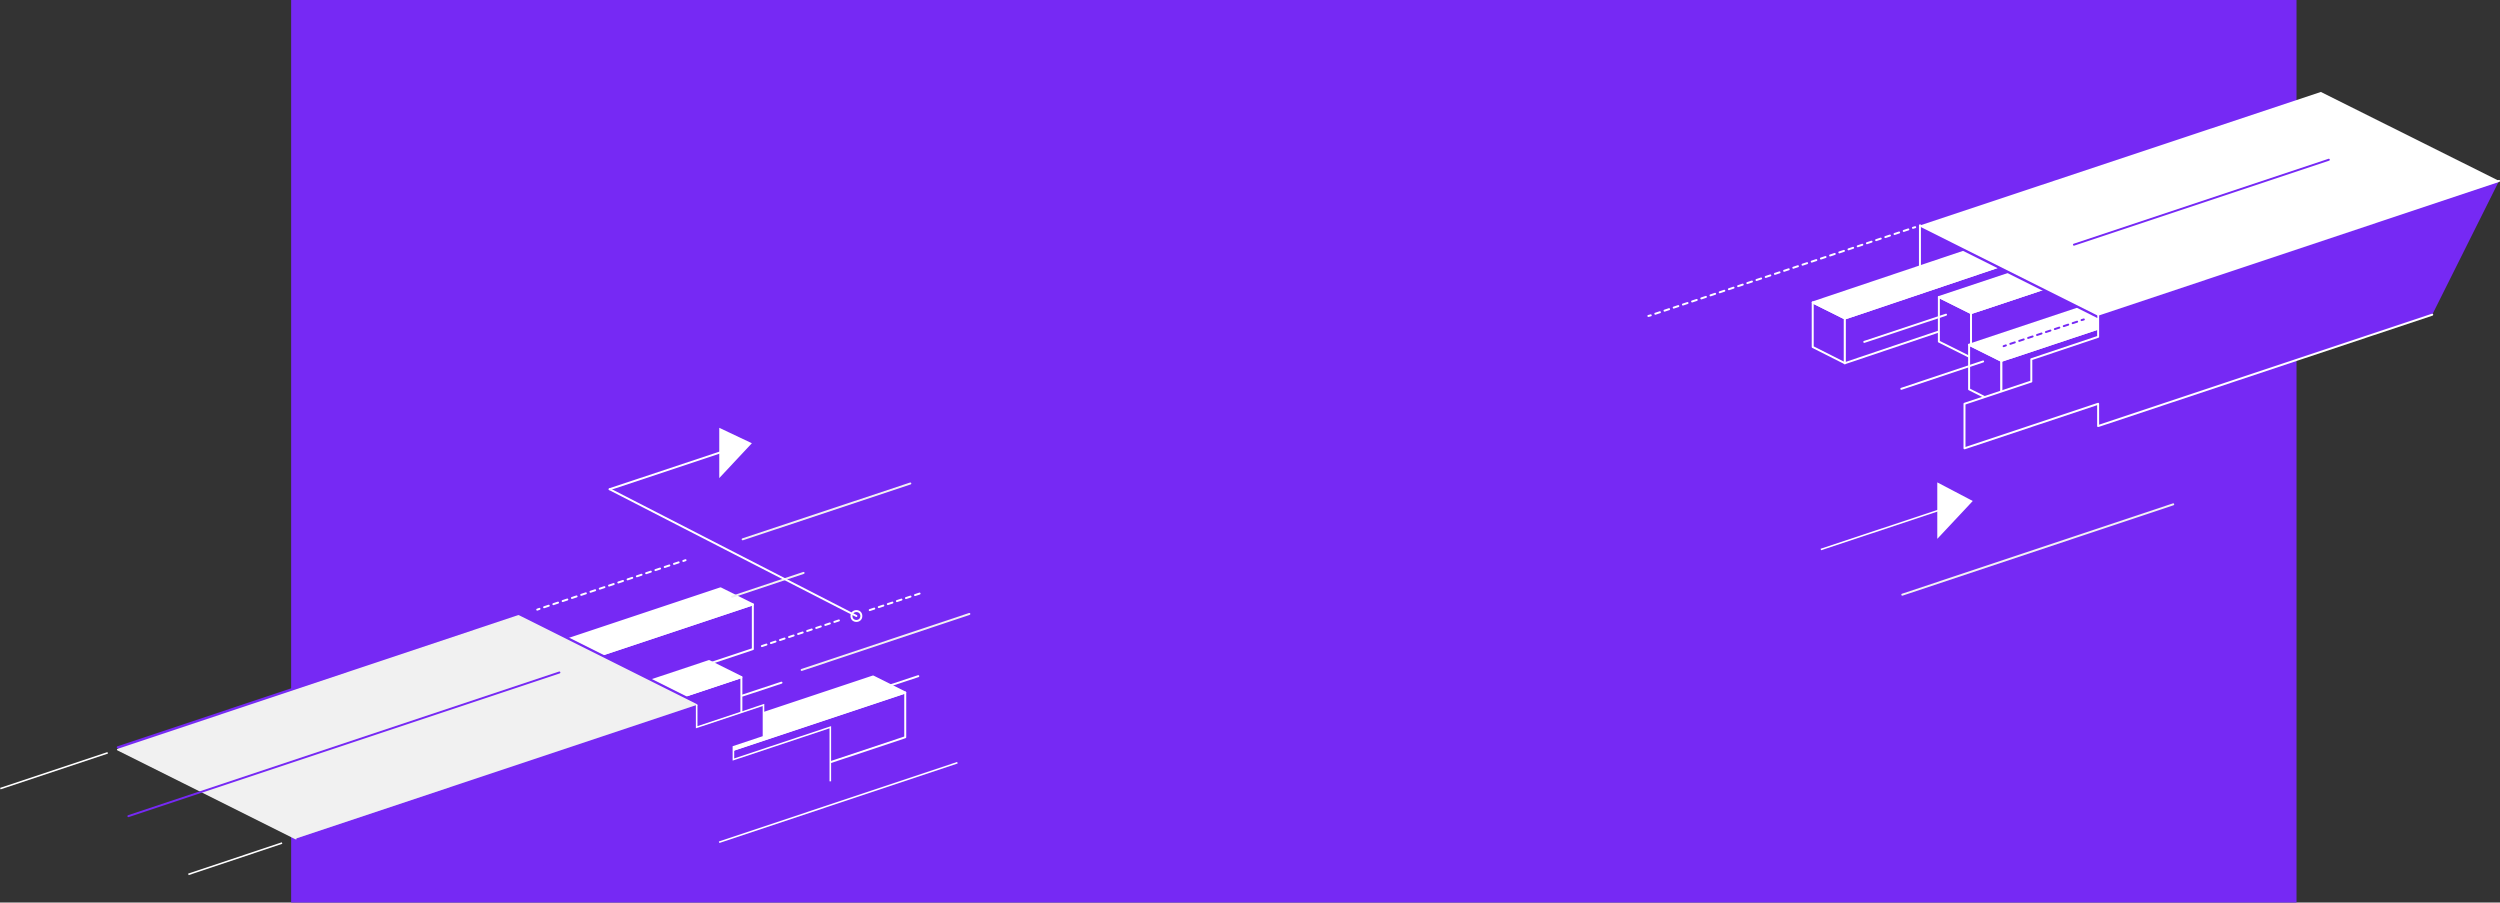 <!-- Generator: Adobe Illustrator 19.2.0, SVG Export Plug-In  -->
<svg version="1.0"
	 xmlns="http://www.w3.org/2000/svg" xmlns:xlink="http://www.w3.org/1999/xlink" xmlns:a="http://ns.adobe.com/AdobeSVGViewerExtensions/3.0/"
	 x="0px" y="0px" width="1571.4px" height="567.3px" viewBox="0 0 1571.4 567.3" style="enable-background:new 0 0 1571.4 567.3;"
	 xml:space="preserve">
<rect x="0" y="0" width="1571.4" height="567.3" fill="#333333" stroke="none"/>
<style type="text/css">
	.st0{fill:#F1F1F1;}
	.st1{fill:#7629F4;}
	.st2{fill:none;stroke:#FFFFFF;stroke-width:1.248;stroke-linecap:round;stroke-linejoin:round;stroke-miterlimit:10;}
	.st3{fill:#7629F4;stroke:#FFFFFF;stroke-width:1.248;stroke-linecap:round;stroke-linejoin:round;stroke-miterlimit:10;}
	.st4{fill:#FFFFFF;stroke:#FFFFFF;stroke-width:1.248;stroke-linecap:round;stroke-linejoin:round;stroke-miterlimit:10;}
	
		.st5{fill:none;stroke:#FFFFFF;stroke-width:1.248;stroke-linecap:round;stroke-linejoin:round;stroke-miterlimit:10;stroke-dasharray:3,3;}
	.st6{fill:none;stroke:#F1F1F1;stroke-width:1.248;stroke-linecap:round;stroke-linejoin:round;stroke-miterlimit:10;}
	.st7{fill:#FFFFFF;}
	.st8{fill:#7629F4;stroke:#7629F4;stroke-width:1.248;stroke-linecap:round;stroke-linejoin:round;stroke-miterlimit:10;}
	.st9{fill:#F1F1F1;stroke:#F1F1F1;stroke-linecap:round;stroke-linejoin:round;stroke-miterlimit:10;}
	.st10{fill:#FFFFFF;stroke:#FFFFFF;stroke-miterlimit:10;}
	.st11{fill:none;stroke:#7629F4;stroke-width:1.248;stroke-linecap:round;stroke-linejoin:round;}
	.st12{fill:none;stroke:#7629F4;stroke-width:1.248;stroke-linecap:round;stroke-linejoin:round;stroke-dasharray:2.949,2.949;}
	.st13{fill:none;stroke:#FFFFFF;stroke-width:1.248;stroke-linecap:round;stroke-linejoin:round;}
	.st14{fill:none;stroke:#FFFFFF;stroke-width:1.248;stroke-linecap:round;stroke-linejoin:round;stroke-dasharray:3.074,3.074;}
	.st15{fill:none;stroke:#7629F4;stroke-width:1.248;stroke-linecap:round;stroke-linejoin:round;stroke-miterlimit:10;}
	.st16{fill:none;stroke:#FFFFFF;stroke-miterlimit:10;}
	.st17{fill:none;stroke:#FFFFFF;stroke-width:1.248;stroke-linecap:round;stroke-linejoin:round;stroke-dasharray:3.048,3.048;}
</style>
<defs>
</defs>
<g>
	<rect x="433.3" y="482.1" class="st0" width="278.2" height="32.6"/>
	<g>
		<g>
			<g>
				<g>
					<rect x="183" class="st1" width="1260.5" height="567.3"/>
				</g>
			</g>
		</g>
	</g>
	<g>
		<line class="st2" x1="1206.8" y1="197.9" x2="1274.7" y2="231.7"/>
		<line class="st2" x1="1206.8" y1="141.7" x2="1206.8" y2="197.8"/>
		<g>
			<g>
				<polygon class="st3" points="1139.4,218.1 1159.6,228.3 1159.6,200.1 1139.4,190.1 				"/>
			</g>
			<polyline class="st3" points="1159.6,228.3 1264.6,192.9 1264.6,164.8 1159.6,200.2 			"/>
			<polyline class="st4" points="1264.6,164.8 1159.6,200.2 1139.4,190.1 1244.4,154.8 			"/>
			<line class="st2" x1="1159.6" y1="200.1" x2="1159.6" y2="228.3"/>
		</g>
		<g>
			<g>
				<polygon class="st3" points="1218.7,214.7 1238.9,224.8 1238.9,196.7 1218.7,186.7 				"/>
			</g>
			<polyline class="st3" points="1238.9,224.8 1364.9,182.8 1364.9,154.8 1238.9,196.8 			"/>
			<polyline class="st4" points="1364.9,154.8 1238.9,196.8 1218.7,186.7 1344.7,144.7 			"/>
			<line class="st2" x1="1238.9" y1="196.7" x2="1238.9" y2="224.8"/>
		</g>
		<g>
			<g>
				<polygon class="st3" points="1237.7,244.7 1258,254.9 1258,226.8 1237.7,216.7 				"/>
			</g>
			<polyline class="st3" points="1258,254.9 1384,212.9 1384,184.8 1258,226.8 			"/>
			<polyline class="st4" points="1384,184.8 1258,226.8 1237.7,216.7 1363.7,174.7 			"/>
			<line class="st2" x1="1258" y1="226.8" x2="1258" y2="254.9"/>
		</g>
		<g>
			<g>
				<polygon class="st3" points="326.9,439.8 347.2,450 347.2,421.9 326.9,411.8 				"/>
			</g>
			<polyline class="st3" points="347.2,450 473.2,408 473.2,379.9 347.2,421.9 			"/>
			<polygon class="st4" points="473.2,379.9 347.2,421.9 326.9,411.8 452.9,369.8 			"/>
			<line class="st2" x1="347.2" y1="421.9" x2="347.2" y2="450"/>
		</g>
		<g>
			<g>
				<polygon class="st3" points="319.7,485.5 340,495.7 340,467.5 319.7,457.5 				"/>
			</g>
			<polyline class="st3" points="340,495.7 466,453.7 466,425.6 340,467.6 			"/>
			<polygon class="st4" points="466,425.6 340,467.6 319.7,457.5 445.7,415.5 			"/>
			<line class="st2" x1="340" y1="467.5" x2="340" y2="495.7"/>
		</g>
		<g>
			<g>
				<polygon class="st3" points="422.8,495.2 443,505.4 443,477.3 422.8,467.2 				"/>
			</g>
			<polyline class="st3" points="443,505.4 569,463.4 569,435.3 443,477.3 			"/>
			<polygon class="st4" points="569,435.3 443,477.3 422.8,467.2 548.8,425.2 			"/>
			<line class="st2" x1="443" y1="477.3" x2="443" y2="505.4"/>
		</g>
		<line class="st5" x1="478.9" y1="406.1" x2="529.9" y2="389.1"/>
		<line class="st5" x1="578" y1="373.1" x2="545.4" y2="383.9"/>
		<line class="st2" x1="452.9" y1="284.3" x2="383.2" y2="307.5"/>
		<line class="st2" x1="577.2" y1="425" x2="552.7" y2="433.1"/>
		<line class="st2" x1="491.2" y1="429.1" x2="466.7" y2="437.2"/>
		<line class="st6" x1="505.1" y1="360.1" x2="460.2" y2="375.1"/>
		<line class="st2" x1="1223.2" y1="197.8" x2="1171.8" y2="214.9"/>
		<line class="st2" x1="1246.5" y1="227.2" x2="1195.1" y2="244.4"/>
		<line class="st2" x1="538.3" y1="387.2" x2="383.2" y2="307.5"/>
		<polyline class="st3" points="1570.8,113.7 1318.8,197.8 1318.8,211.7 1276.8,225.8 1276.8,239.8 1234.8,253.8 1234.8,281.8 
			1318.8,253.8 1318.8,267.8 1528.8,197.8 		"/>
		<polyline class="st1" points="1290.8,116.1 1207.5,142.9 1207.5,144.5 1318.3,199.9 1318.3,198.2 		"/>
		<line class="st4" x1="1206.9" y1="141.8" x2="1318.8" y2="197.8"/>
		<polyline class="st7" points="1206.8,141.7 1249,162.8 1318.8,197.6 1570.8,113.7 1458.8,57.8 		"/>
		<polygon class="st8" points="325.9,385.6 74,469.7 116.1,490.7 185.9,525.6 437.9,441.6 		"/>
		<polygon class="st9" points="325.9,387.1 74,471.2 116.1,492.2 185.9,527.1 437.9,443.1 		"/>
		<polyline class="st1" points="284.9,562.4 186,527.1 437.9,443.1 437.9,457.1 479.9,443.1 479.9,463.1 461,469.4 461,477.4 
			521.9,457.1 521.9,485.1 		"/>
		<line class="st10" x1="601.8" y1="479.4" x2="452" y2="529.4"/>
		<line class="st10" x1="1144.5" y1="345.4" x2="1224.8" y2="318.7"/>
		<g>
			<polygon class="st7" points="452.1,300.5 472.6,278.6 452.1,268.9 			"/>
		</g>
		<g>
			<polygon class="st7" points="1217.7,338.7 1240,314.9 1217.7,303.2 			"/>
		</g>
		<g>
			<g>
				<line class="st11" x1="1309.8" y1="200.8" x2="1308.4" y2="201.2"/>
				<line class="st12" x1="1305.6" y1="202.2" x2="1262.2" y2="216.6"/>
				<line class="st11" x1="1260.8" y1="217.1" x2="1259.4" y2="217.6"/>
			</g>
		</g>
		<line class="st6" x1="503.9" y1="421.1" x2="609.3" y2="385.9"/>
		<line class="st6" x1="466.8" y1="339" x2="572.2" y2="303.9"/>
		<g>
			<g>
				<line class="st13" x1="337.7" y1="383.2" x2="339.1" y2="382.7"/>
				<line class="st14" x1="342" y1="381.7" x2="428" y2="353"/>
				<line class="st13" x1="429.5" y1="352.6" x2="430.9" y2="352.1"/>
			</g>
		</g>
		<line class="st10" x1="67.7" y1="473.2" x2="0.2" y2="495.7"/>
		<line class="st10" x1="177.3" y1="529.9" x2="118.4" y2="549.6"/>
		<line class="st15" x1="1463.8" y1="100.4" x2="1303.6" y2="153.8"/>
		<line class="st15" x1="351.6" y1="422.7" x2="80.7" y2="513"/>
		<circle class="st2" cx="538.3" cy="387.2" r="3.1"/>
		<polyline class="st16" points="437.9,443.1 437.9,457.1 479.9,443.1 479.9,463.1 461,469.4 461,477.4 521.9,457.1 521.9,491.1 		
			"/>
		<g>
			<g>
				<line class="st13" x1="1203.8" y1="142.8" x2="1202.4" y2="143.2"/>
				<line class="st17" x1="1199.5" y1="144.2" x2="1039" y2="197.7"/>
				<line class="st13" x1="1037.6" y1="198.2" x2="1036.1" y2="198.6"/>
			</g>
		</g>
	</g>
	<line class="st6" x1="1195.7" y1="373.8" x2="1366" y2="317"/>
</g>
</svg>
